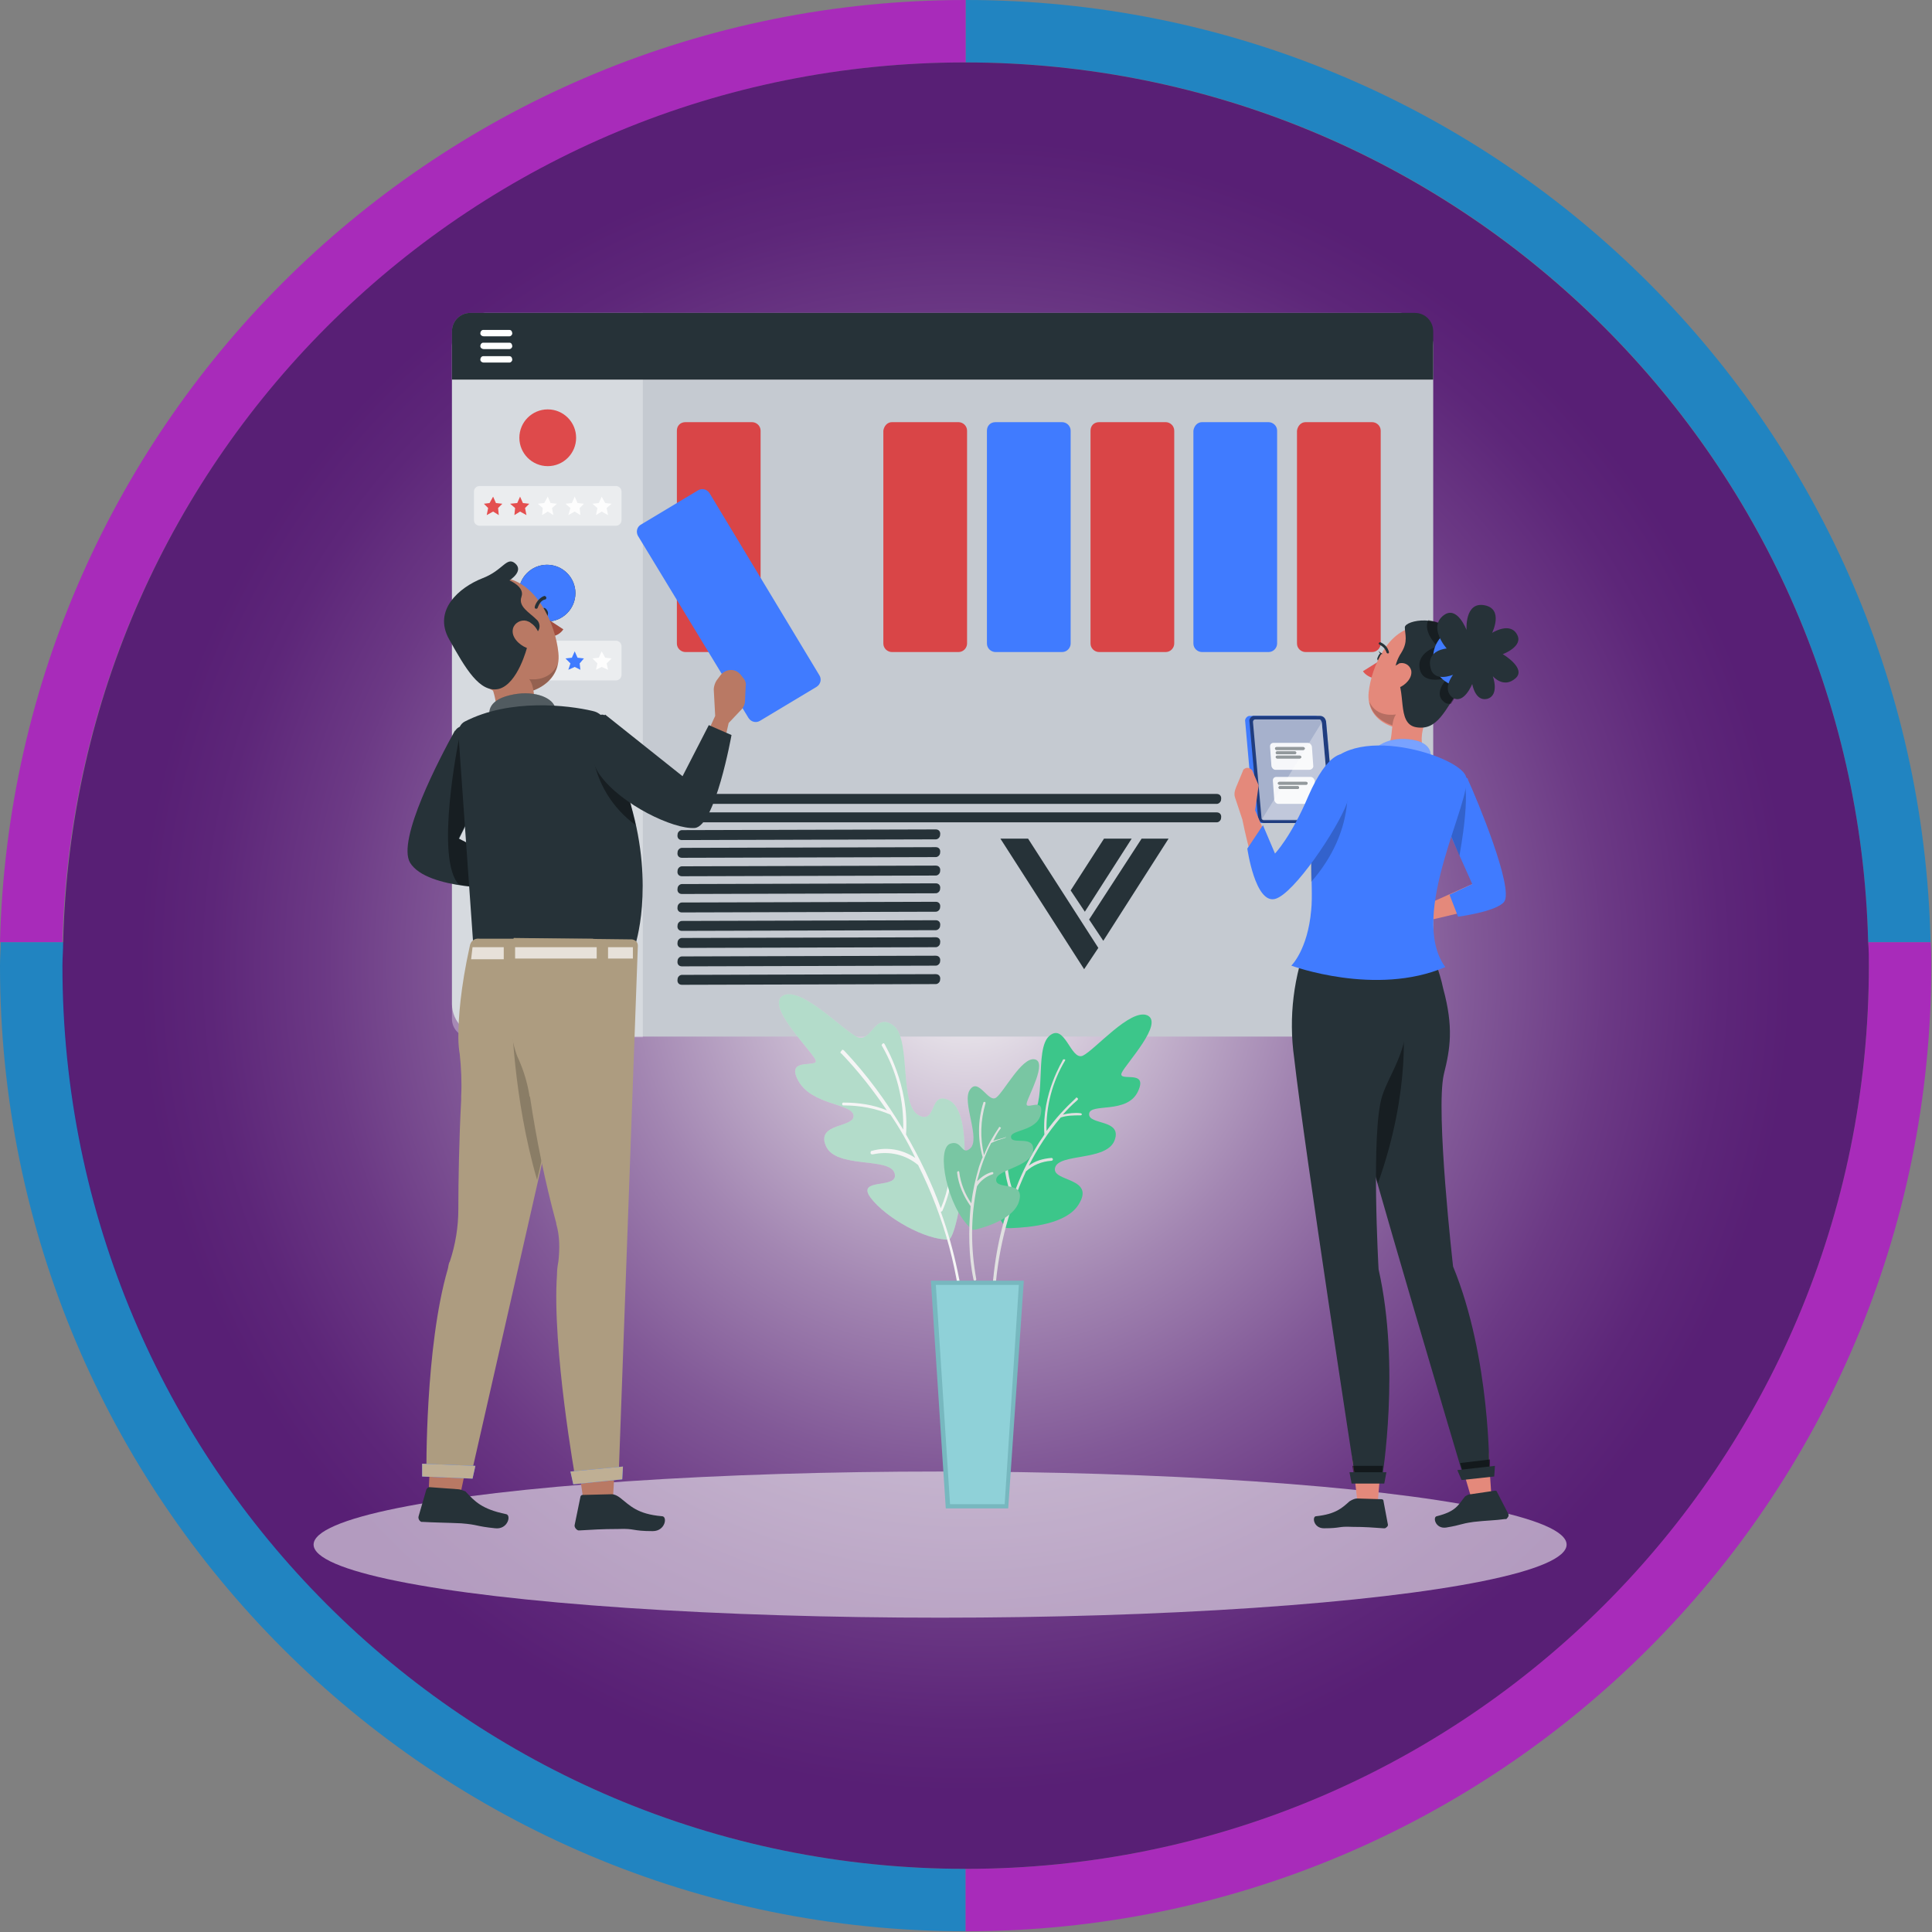 <?xml version="1.0" encoding="utf-8"?>
<!-- Generator: Adobe Illustrator 24.3.0, SVG Export Plug-In . SVG Version: 6.00 Build 0)  -->
<svg version="1.1" xmlns="http://www.w3.org/2000/svg" xmlns:xlink="http://www.w3.org/1999/xlink" x="0px" y="0px"
	 viewBox="0 0 272.3 272.3" style="enable-background:new 0 0 272.3 272.3;" xml:space="preserve">
<rect x="0" y="0" width="272.3" height="272.3" fill="#808080" stroke="none"/>
<style type="text/css">
	.st0{fill:#2184C1;}
	.st1{fill:#A82BBA;}
	.st2{opacity:0.9;fill:url(#SVGID_1_);enable-background:new    ;}
	.st3{opacity:0.58;fill:#F5F5F5;enable-background:new    ;}
	.st4{fill:#C5CAD1;}
	.st5{opacity:0.3;fill:#FFFFFF;enable-background:new    ;}
	.st6{fill:#263238;}
	.st7{fill:#FFFFFF;}
	.st8{opacity:0.7;fill:#E20E0E;enable-background:new    ;}
	.st9{fill:#407BFF;}
	.st10{opacity:0.5;fill:#FFFFFF;enable-background:new    ;}
	.st11{opacity:0.9;fill:#FFFFFF;enable-background:new    ;}
	.st12{fill:#3CC68A;}
	.st13{fill:#E0E0E0;}
	.st14{fill:#E6E6E6;}
	.st15{opacity:0.3;}
	.st16{fill:#F5F5F5;}
	.st17{fill:#79C6A3;}
	.st18{opacity:0.5;enable-background:new    ;}
	.st19{opacity:0.6;fill:#FFFFFF;enable-background:new    ;}
	.st20{opacity:0.5;}
	.st21{fill:#DE5753;}
	.st22{fill:#E4897B;}
	.st23{opacity:0.2;enable-background:new    ;}
	.st24{opacity:0.4;enable-background:new    ;}
	.st25{fill:#A24E3F;}
	.st26{fill:#B97964;}
	.st27{opacity:0.2;fill:#FFFFFF;enable-background:new    ;}
	.st28{fill:#AD9C80;}
	.st29{fill:#BFAF94;}
	.st30{opacity:0.7;}
	.st31{fill:#8FD1D8;}
	.st32{fill:#77B8BF;}
</style>
<g id="Camada_2">
</g>
<g id="Camada_1">
	<g>
		<path class="st0" d="M263.3,132.8h8.8C270.4,59.1,210.2,0,136.1,0v8.8C205.3,8.8,261.6,64,263.3,132.8z"/>
		<path class="st1" d="M136.1,8.8V0C62,0,1.8,59.1,0,132.8h8.8C10.6,64,66.9,8.8,136.1,8.8z"/>
		<path class="st0" d="M8.9,136.1c0-1.1,0-2.2,0.1-3.3H0.1c0,1.1-0.1,2.2-0.1,3.3c0,75.2,60.9,136.1,136.1,136.1v-8.8
			C65.8,263.4,8.9,206.5,8.9,136.1z"/>
		<path class="st1" d="M263.3,132.8c0,1.1,0.1,2.2,0.1,3.3c0,70.3-56.9,127.3-127.3,127.3v8.8c75.2,0,136.1-60.9,136.1-136.1
			c0-1.1,0-2.2-0.1-3.3L263.3,132.8L263.3,132.8z"/>
		
			<radialGradient id="SVGID_1_" cx="136.095" cy="191.77" r="127.277" gradientTransform="matrix(1 0 0 1 0 -55.68)" gradientUnits="userSpaceOnUse">
			<stop  offset="1.784687e-02" style="stop-color:#FFFFFF"/>
			<stop  offset="0.184" style="stop-color:#D4C4DC"/>
			<stop  offset="0.378" style="stop-color:#A686B7"/>
			<stop  offset="0.555" style="stop-color:#82559A"/>
			<stop  offset="0.71" style="stop-color:#693185"/>
			<stop  offset="0.836" style="stop-color:#591C78"/>
			<stop  offset="0.917" style="stop-color:#531473"/>
		</radialGradient>
		<path class="st2" d="M263.3,132.8c-1.7-68.8-58.1-124-127.3-124S10.6,64,8.9,132.8c0,1.1-0.1,2.2-0.1,3.3
			c0,70.3,56.9,127.3,127.3,127.3s127.3-56.9,127.3-127.3C263.4,135,263.4,133.9,263.3,132.8z"/>
	</g>
	<g>
		<ellipse class="st3" cx="132.5" cy="217.7" rx="88.3" ry="10.3"/>
		<g id="freepik--Page--inject-1">
			<path class="st4" d="M68.3,44.1h129.1c2.5,0,4.6,2.1,4.6,4.6v92.8c0,2.5-2.1,4.6-4.6,4.6H68.3c-2.5,0-4.6-2.1-4.6-4.6V48.7
				C63.7,46.2,65.7,44.1,68.3,44.1z"/>
			<path class="st5" d="M90.6,44.1H66.3c-1.5,0-2.6,1.2-2.6,2.6v96.9c0,1.5,1.2,2.6,2.6,2.6h24.3V44.1z"/>
			<path class="st6" d="M199.4,44.1H66.3c-1.5,0-2.6,1.2-2.6,2.6v6.8H202v-6.8C202,45.3,200.9,44.1,199.4,44.1z"/>
			<path class="st7" d="M68.2,47.4c-0.3,0-0.5-0.2-0.5-0.4c0-0.3,0.2-0.5,0.4-0.5h0.1h3.6c0.3,0,0.4,0.3,0.4,0.5
				c0,0.2-0.2,0.4-0.4,0.4H68.2z"/>
			<path class="st7" d="M68.2,49.2c-0.3,0-0.5-0.2-0.5-0.4c0-0.3,0.2-0.5,0.4-0.5h0.1h3.6c0.3,0,0.4,0.3,0.4,0.5
				c0,0.2-0.2,0.4-0.4,0.4H68.2z"/>
			<path class="st7" d="M68.2,51.1c-0.3,0-0.5-0.2-0.5-0.4c0-0.3,0.2-0.5,0.4-0.5h0.1h3.6c0.3,0,0.4,0.3,0.4,0.5
				c0,0.2-0.2,0.4-0.4,0.4H68.2z"/>
			<path class="st8" d="M96.6,59.5h9.4c0.6,0,1.2,0.5,1.2,1.2v30c0,0.6-0.5,1.2-1.2,1.2h-9.4c-0.6,0-1.2-0.5-1.2-1.2v-30
				C95.4,60,95.9,59.5,96.6,59.5z"/>
			<path class="st9" d="M90.4,73.9l8-4.8c0.5-0.3,1.2-0.2,1.6,0.4l15.5,25.7c0.3,0.5,0.2,1.2-0.4,1.6l-8,4.8
				c-0.5,0.3-1.2,0.2-1.6-0.4L89.9,75.5C89.6,74.9,89.8,74.2,90.4,73.9z"/>
			<path class="st8" d="M125.7,59.5h9.4c0.6,0,1.2,0.5,1.2,1.2v30c0,0.6-0.5,1.2-1.2,1.2h-9.4c-0.6,0-1.2-0.5-1.2-1.2v-30
				C124.6,60,125.1,59.5,125.7,59.5z"/>
			<path class="st9" d="M140.3,59.5h9.4c0.6,0,1.2,0.5,1.2,1.2v30c0,0.6-0.5,1.2-1.2,1.2h-9.4c-0.6,0-1.2-0.5-1.2-1.2v-30
				C139.1,60,139.6,59.5,140.3,59.5z"/>
			<path class="st8" d="M154.9,59.5h9.4c0.6,0,1.2,0.5,1.2,1.2v30c0,0.6-0.5,1.2-1.2,1.2h-9.4c-0.6,0-1.2-0.5-1.2-1.2v-30
				C153.7,60,154.2,59.5,154.9,59.5z"/>
			<path class="st9" d="M169.4,59.5h9.4c0.6,0,1.2,0.5,1.2,1.2v30c0,0.6-0.5,1.2-1.2,1.2h-9.4c-0.6,0-1.2-0.5-1.2-1.2v-30
				C168.3,60,168.8,59.5,169.4,59.5z"/>
			<path class="st8" d="M184,59.5h9.4c0.6,0,1.2,0.5,1.2,1.2v30c0,0.6-0.5,1.2-1.2,1.2H184c-0.6,0-1.2-0.5-1.2-1.2v-30
				C182.9,60,183.4,59.5,184,59.5z"/>
			<ellipse class="st8" cx="77.2" cy="61.7" rx="4" ry="4"/>
			<path class="st10" d="M67.6,68.5h19.2c0.4,0,0.8,0.3,0.8,0.8v4c0,0.4-0.3,0.8-0.8,0.8H67.6c-0.4,0-0.8-0.3-0.8-0.8v-4
				C66.8,68.9,67.1,68.5,67.6,68.5z"/>
			<polygon class="st8" points="69.5,72.1 68.6,72.6 68.8,71.6 68.2,71 69,70.9 69.5,70 69.9,70.9 70.8,71 70.2,71.6 70.3,72.6 			
				"/>
			<polygon class="st8" points="73.3,72.1 72.5,72.6 72.6,71.6 71.9,71 72.9,70.9 73.3,70 73.7,70.9 74.6,71 74,71.6 74.2,72.6 			
				"/>
			<polygon class="st11" points="77.2,72.1 76.4,72.6 76.5,71.6 75.8,71 76.7,70.9 77.2,70 77.6,70.9 78.5,71 77.8,71.6 78,72.6 			
				"/>
			<polygon class="st11" points="81,72.1 80.1,72.6 80.4,71.6 79.7,71 80.6,70.9 81,70 81.4,70.9 82.3,71 81.7,71.6 81.8,72.6 			
				"/>
			<polygon class="st11" points="84.8,72.1 84,72.6 84.2,71.6 83.5,71 84.4,70.9 84.8,70 85.3,70.9 86.2,71 85.5,71.6 85.7,72.6 			
				"/>
			<circle class="st6" cx="77.1" cy="83.6" r="4"/>
			<circle class="st9" cx="77.1" cy="83.6" r="4"/>
			<path class="st10" d="M67.6,90.3h19.2c0.4,0,0.8,0.3,0.8,0.8v4c0,0.4-0.3,0.8-0.8,0.8H67.6c-0.4,0-0.8-0.3-0.8-0.8v-4
				C66.8,90.7,67.1,90.3,67.6,90.3z"/>
			<polygon class="st9" points="69.5,94 68.6,94.4 68.8,93.5 68.2,92.8 69,92.7 69.5,91.8 69.9,92.7 70.8,92.8 70.2,93.5 70.3,94.4 
							"/>
			<polygon class="st9" points="73.3,94 72.5,94.4 72.6,93.5 71.9,92.8 72.9,92.7 73.3,91.8 73.7,92.7 74.6,92.8 74,93.5 74.2,94.4 
							"/>
			<polygon class="st11" points="77.2,94 76.4,94.4 76.5,93.5 75.8,92.8 76.7,92.7 77.2,91.8 77.6,92.7 78.5,92.8 77.8,93.5 
				78,94.4 			"/>
			<polygon class="st9" points="81,94 80.1,94.4 80.4,93.5 79.7,92.8 80.6,92.7 81,91.8 81.4,92.7 82.3,92.8 81.7,93.5 81.8,94.4 
							"/>
			<polygon class="st11" points="84.8,94 84,94.4 84.2,93.5 83.5,92.8 84.4,92.7 84.8,91.8 85.3,92.7 86.2,92.8 85.5,93.5 
				85.7,94.4 			"/>
			<circle class="st9" cx="77.1" cy="105.4" r="4"/>
			<circle class="st5" cx="77.1" cy="105.4" r="4"/>
			<path class="st10" d="M67.6,112.1h19.2c0.4,0,0.8,0.3,0.8,0.8v4c0,0.4-0.3,0.8-0.8,0.8H67.6c-0.4,0-0.8-0.3-0.8-0.8v-4
				C66.8,112.5,67.1,112.1,67.6,112.1z"/>
			<polygon class="st9" points="69.5,115.8 68.6,116.2 68.8,115.3 68.2,114.7 69,114.5 69.5,113.7 69.9,114.5 70.8,114.7 
				70.2,115.3 70.3,116.2 			"/>
			<polygon class="st9" points="73.3,115.8 72.5,116.2 72.6,115.3 71.9,114.7 72.9,114.5 73.3,113.7 73.7,114.5 74.6,114.7 
				74,115.3 74.2,116.2 			"/>
			<polygon class="st9" points="77.2,115.8 76.4,116.2 76.5,115.3 75.8,114.7 76.7,114.5 77.2,113.7 77.6,114.5 78.5,114.7 
				77.8,115.3 78,116.2 			"/>
			<polygon class="st9" points="81,115.8 80.1,116.2 80.4,115.3 79.7,114.7 80.6,114.5 81,113.7 81.4,114.5 82.3,114.7 81.7,115.3 
				81.8,116.2 			"/>
			<polygon class="st11" points="84.8,115.8 84,116.2 84.2,115.3 83.5,114.7 84.4,114.5 84.8,113.7 85.3,114.5 86.2,114.7 
				85.5,115.3 85.7,116.2 			"/>
			<circle class="st6" cx="77.2" cy="127.2" r="4"/>
			<circle class="st10" cx="77.2" cy="127.2" r="4"/>
			<path class="st10" d="M67.6,134h19.2c0.4,0,0.8,0.3,0.8,0.8v4c0,0.4-0.3,0.8-0.8,0.8H67.6c-0.4,0-0.8-0.3-0.8-0.8v-4
				C66.8,134.3,67.1,134,67.6,134z"/>
			<polygon class="st9" points="69.5,137.6 68.6,138.1 68.8,137.1 68.2,136.5 69,136.3 69.5,135.5 69.9,136.3 70.8,136.5 
				70.2,137.1 70.3,138.1 			"/>
			<polygon class="st9" points="73.3,137.6 72.5,138.1 72.6,137.1 71.9,136.5 72.9,136.3 73.3,135.5 73.7,136.3 74.6,136.5 
				74,137.1 74.2,138.1 			"/>
			<polygon class="st11" points="77.2,137.6 76.4,138.1 76.5,137.1 75.8,136.5 76.7,136.3 77.2,135.5 77.6,136.3 78.5,136.5 
				77.8,137.1 78,138.1 			"/>
			<polygon class="st9" points="77.2,137.6 76.4,138.1 76.5,137.1 75.8,136.5 76.7,136.3 77.2,135.5 			"/>
			<polygon class="st11" points="81,137.6 80.1,138.1 80.4,137.1 79.7,136.5 80.6,136.3 81,135.5 81.4,136.3 82.3,136.5 81.7,137.1 
				81.8,138.1 			"/>
			<polygon class="st11" points="84.8,137.6 84,138.1 84.2,137.1 83.5,136.5 84.4,136.3 84.8,135.5 85.3,136.3 86.2,136.5 
				85.5,137.1 85.7,138.1 			"/>
		</g>
		<g>
			<path class="st6" d="M96.1,115.9c-0.4,0-0.7-0.3-0.6-0.8c0-0.3,0.3-0.6,0.6-0.6h75.4c0.4,0,0.7,0.3,0.6,0.8
				c0,0.3-0.3,0.6-0.6,0.6H96.1z"/>
			<path class="st6" d="M96.1,118.4c-0.4,0-0.7-0.3-0.6-0.8c0-0.3,0.3-0.6,0.6-0.6l35.8-0.1c0.4,0,0.7,0.3,0.6,0.8
				c0,0.3-0.3,0.6-0.6,0.6L96.1,118.4z"/>
			<path class="st6" d="M96.1,120.9c-0.4,0-0.7-0.3-0.6-0.8c0-0.3,0.3-0.6,0.6-0.6l35.8-0.1c0.4,0,0.7,0.3,0.6,0.8
				c0,0.3-0.3,0.6-0.6,0.6L96.1,120.9z"/>
			<path class="st6" d="M96.1,123.5c-0.4,0-0.7-0.3-0.6-0.8c0-0.3,0.3-0.6,0.6-0.6l35.8-0.1c0.4,0,0.7,0.3,0.6,0.8
				c0,0.3-0.3,0.6-0.6,0.6L96.1,123.5z"/>
			<path class="st6" d="M96.1,128.6c-0.4,0-0.7-0.3-0.6-0.8c0-0.3,0.3-0.6,0.6-0.6l35.8-0.1c0.4,0,0.7,0.3,0.6,0.8
				c0,0.3-0.3,0.6-0.6,0.6L96.1,128.6z"/>
			<path class="st6" d="M96.1,131.2c-0.4,0-0.7-0.3-0.6-0.8c0-0.3,0.3-0.6,0.6-0.6l35.8-0.1c0.4,0,0.7,0.3,0.6,0.8
				c0,0.3-0.3,0.6-0.6,0.6L96.1,131.2z"/>
			<path class="st6" d="M96.1,133.6c-0.4,0-0.7-0.3-0.6-0.8c0-0.3,0.3-0.6,0.6-0.6l35.8-0.1c0.4,0,0.7,0.3,0.6,0.8
				c0,0.3-0.3,0.6-0.6,0.6L96.1,133.6z"/>
			<path class="st6" d="M96.1,136.2c-0.4,0-0.7-0.3-0.6-0.8c0-0.3,0.3-0.6,0.6-0.6l35.8-0.1c0.4,0,0.7,0.3,0.6,0.8
				c0,0.3-0.3,0.6-0.6,0.6L96.1,136.2z"/>
			<path class="st6" d="M96.1,138.8c-0.4,0-0.7-0.3-0.6-0.8c0-0.3,0.3-0.6,0.6-0.6l35.8-0.1c0.4,0,0.7,0.3,0.6,0.8
				c0,0.3-0.3,0.6-0.6,0.6L96.1,138.8z"/>
			<path class="st6" d="M96.1,126c-0.4,0-0.7-0.3-0.6-0.8c0-0.3,0.3-0.6,0.6-0.6l35.8-0.1c0.4,0,0.7,0.3,0.6,0.8
				c0,0.3-0.3,0.6-0.6,0.6L96.1,126z"/>
			<path class="st6" d="M96.1,113.3c-0.4,0-0.7-0.3-0.6-0.8c0-0.3,0.3-0.6,0.6-0.6h75.4c0.4,0,0.7,0.3,0.6,0.8
				c0,0.3-0.3,0.6-0.6,0.6H96.1z"/>
		</g>
		<g>
			<path class="st12" d="M141.5,172.7c0.1,0.1-0.3,0.4,0.9,0.4c2.9-0.1,7.9-0.6,9.6-3.3c2.5-3.9-3.8-3.2-3.3-5.2
				c0.5-2.1,7.3-0.9,8.4-3.9c1.1-3-3.7-2.1-3.6-3.7s5.4,0.1,6.9-3.2c1.5-3.2-2.9-1.2-2.3-2.6c0.6-1.3,6-7,3.6-8.1
				c-2.4-1-7.4,4.9-9.1,5.7c-1.7,0.7-2.5-4.7-4.7-2.8c-2.2,1.9-0.2,10.1-2.8,11.4c-1.9,0.9-1-2.1-3.5-1.9
				C138.3,156,138,167.7,141.5,172.7z"/>
			<path class="st13" d="M152.3,156.9c-0.8-0.1-1.7,0-2.5,0.2c0.6-0.7,1.3-1.4,2-2c0.1-0.1,0.2-0.2,0.1-0.3l0,0
				c-0.1-0.1-0.2-0.2-0.3,0c-1.5,1.4-2.9,2.9-4.1,4.6c-0.1-3.4,0.8-6.9,2.6-9.9c0.1-0.1,0-0.2-0.1-0.2s-0.2,0-0.2,0.1l0,0
				c0,0.1-3,4.7-2.6,10.5c-0.3,0.5-0.7,1-1.1,1.7c-1.3,2.1-2.4,4.4-3.2,6.7c-0.8-2.1-1.1-4.4-0.9-6.6c0-0.1-0.1-0.2-0.2-0.2l0,0
				c-0.1,0-0.2,0.1-0.2,0.2l0,0c-0.3,2.4,0.2,4.8,1,7c-1.7,4.6-2.6,9.4-2.8,14.3c0,0.2,0.1,0.2,0.2,0.2l0,0l0,0
				c0.2,0,0.2-0.1,0.2-0.2c0.3-6.2,1.8-12.3,4.4-17.9c1-0.9,2.2-1.4,3.6-1.5c0.1,0,0.2-0.1,0.2-0.2c0-0.1-0.1-0.2-0.2-0.2l0,0
				c-1.2,0.1-2.3,0.4-3.2,1.1c1.2-2.4,2.7-4.7,4.5-6.8c0.9-0.3,1.9-0.3,2.8-0.3c0.1,0,0.2-0.1,0.2-0.2
				C152.4,157,152.4,156.9,152.3,156.9z"/>
			<path class="st14" d="M133.7,174.7c-3.2,0.1-8.8-3-11-5.9c-2.1-2.9,4-1.1,3.4-3.4c-0.6-2.4-8.3-0.6-9.7-3.9
				c-1.4-3.3,4.1-2.5,3.9-4.3c-0.2-1.7-5.9-1.4-7.8-4.9c-1.9-3.5,3.2-1.6,2.4-3c-0.8-1.5-7.1-7.7-4.5-9c2.6-1.3,8.6,5.1,10.5,5.9
				c2,0.7,2.4-3.7,5.1-1.6c2.5,2.1,0.6,11.5,3.7,12.7c2.3,0.9,1.3-3.4,3.9-2.3C138.1,156.7,135,174.7,133.7,174.7z"/>
			<g class="st15">
				<path class="st12" d="M133.7,174.7c-3.2,0.1-8.8-3-11-5.9c-2.1-2.9,4-1.1,3.4-3.4c-0.6-2.4-8.3-0.6-9.7-3.9
					c-1.4-3.3,4.1-2.5,3.9-4.3c-0.2-1.7-5.9-1.4-7.8-4.9c-1.9-3.5,3.2-1.6,2.4-3c-0.8-1.5-7.1-7.7-4.5-9c2.6-1.3,8.6,5.1,10.5,5.9
					c2,0.7,2.4-3.7,5.1-1.6c2.5,2.1,0.6,11.5,3.7,12.7c2.3,0.9,1.3-3.4,3.9-2.3C138.1,156.7,135,174.7,133.7,174.7z"/>
			</g>
			<path class="st16" d="M132.6,170.8c0.1,0,0.1-0.1,0.2-0.1c1.2-2.7,1.7-5.7,1.5-8.7c0-0.2-0.2-0.2-0.2-0.2c-0.2,0-0.2,0.2-0.2,0.2
				c0.3,2.8-0.2,5.7-1.3,8.3c-1.3-3.6-3-7.1-4.9-10.4c0.5-7-3-12.6-3-12.7c-0.1-0.2-0.2-0.2-0.3-0.1c-0.1,0.1-0.2,0.2-0.1,0.3l0,0
				c2.1,3.6,3.1,7.7,3,11.8c-2.4-4-5.1-7.7-8.3-11.1c-0.2-0.2-0.3-0.2-0.4,0l0,0c-0.2,0.2-0.2,0.3,0,0.4l0,0c2.4,2.5,4.5,5.2,6.4,8
				c-1.9-0.8-4-1.1-6.1-1.1c-0.2,0-0.2,0.1-0.2,0.2l0,0c0,0.2,0.1,0.2,0.2,0.2l0,0c2.3,0,4.5,0.4,6.6,1.3c1.3,1.9,2.5,4,3.5,6.1
				c-1.8-1.2-4-1.6-6.1-1c-0.2,0-0.2,0.2-0.2,0.3c0,0.2,0.2,0.2,0.3,0.2l0,0c2.3-0.5,4.6,0,6.4,1.5c3.7,7.4,5.9,15.5,6.3,23.7
				c0,0.2,0.2,0.3,0.3,0.3l0,0c0.2,0,0.3-0.2,0.3-0.3C135.7,182,134.6,176.3,132.6,170.8z"/>
			<path class="st17" d="M136.8,173.1c0.1,0.1-0.2,0.3,0.7,0.2c2-0.5,5.4-1.7,6.1-3.9c1-3.1-3.2-1.6-3.2-3.1s4.9-1.8,5.2-4.1
				c0.3-2.3-3-0.8-3.1-1.9c-0.2-1.1,3.7-0.8,4.2-3.3s-2.2-0.4-2-1.5c0.2-1,3-5.9,1.1-6.2c-1.8-0.3-4.3,4.6-5.4,5.4
				c-1.1,0.8-2.5-2.9-3.7-1.1c-1.2,1.7,1.6,7,0,8.3c-1.2,1-1.1-1.3-2.8-0.7C131.9,162,133.5,170.1,136.8,173.1z"/>
			<path class="st13" d="M141.7,160.3c-0.6,0.2-1.2,0.3-1.7,0.5c0.3-0.6,0.6-1.2,1-1.7c0.1-0.1,0.1-0.2,0-0.2
				c-0.1-0.1-0.2-0.1-0.2,0c-0.8,1.2-1.6,2.5-2.1,3.9c-0.6-2.4-0.5-4.9,0.2-7.3c0-0.1,0-0.2-0.1-0.2l0,0c-0.1,0-0.2,0-0.2,0.1
				c-0.8,2.5-0.8,5.2-0.1,7.7c-0.2,0.4-0.3,0.8-0.5,1.3c-0.5,1.7-0.9,3.4-1.1,5.2c-0.9-1.3-1.5-2.8-1.7-4.4c0-0.1-0.1-0.2-0.2-0.1
				c-0.1,0-0.1,0.1-0.1,0.2c0.2,1.7,0.9,3.3,1.9,4.7c-0.3,3.4-0.3,7,0.4,10.3c0,0.1,0.1,0.2,0.2,0.2l0,0c0.1,0,0.2-0.1,0.2-0.2
				c-0.8-4.4-0.8-8.8,0.1-13.1c0.5-0.8,1.3-1.4,2.2-1.7c0.1,0,0.1-0.1,0.1-0.2c0-0.1-0.1-0.1-0.2-0.1c-0.8,0.2-1.5,0.7-2.1,1.3
				c0.5-1.9,1.1-3.7,2-5.4c0.6-0.3,1.2-0.5,1.9-0.7c0.1,0,0.1-0.1,0.1-0.2l0,0C141.8,160.3,141.8,160.3,141.7,160.3
				C141.7,160.3,141.7,160.3,141.7,160.3z"/>
		</g>
		<g id="freepik--character-2--inject-1">
			<path class="st9" d="M186.7,116h-9.1c-0.5,0-0.8-0.3-0.9-0.8l-1.2-13.5c-0.1-0.4,0.3-0.8,0.6-0.8h0.1h9.1c0.5,0,0.8,0.3,0.9,0.8
				l1.2,13.5C187.5,115.6,187.1,116,186.7,116C186.8,116,186.8,116,186.7,116z"/>
			<path class="st9" d="M187.3,116h-9.1c-0.5,0-0.8-0.3-0.9-0.8l-1.2-13.5c-0.1-0.4,0.3-0.8,0.6-0.8h0.1h9.2c0.5,0,0.8,0.3,0.9,0.8
				l1.2,13.5c0.1,0.4-0.3,0.8-0.6,0.8C187.3,116,187.3,116,187.3,116z"/>
			<path class="st18" d="M187.3,116h-9.1c-0.5,0-0.8-0.3-0.9-0.8l-1.2-13.5c-0.1-0.4,0.3-0.8,0.6-0.8h0.1h9.2c0.5,0,0.8,0.3,0.9,0.8
				l1.2,13.5c0.1,0.4-0.3,0.8-0.6,0.8C187.3,116,187.3,116,187.3,116z"/>
			<path class="st19" d="M186,101.4h-9.1c-0.2,0-0.3,0.2-0.3,0.3c0,0,0,0,0,0.1l1.2,13.5c0,0.2,0.2,0.3,0.3,0.3h9.1
				c0.2,0,0.3-0.2,0.3-0.3l0,0l-1.2-13.5C186.2,101.5,186.1,101.4,186,101.4z"/>
			<path class="st5" d="M187.5,115.2l-1.2-13.4l-8.4,13.6c0.1,0.1,0.2,0.1,0.2,0.1h9.1C187.3,115.5,187.5,115.4,187.5,115.2
				L187.5,115.2z"/>
			<path class="st11" d="M184.5,108.5h-4.7c-0.3,0-0.5-0.2-0.6-0.5l-0.2-2.8c0-0.3,0.2-0.5,0.5-0.5c0,0,0,0,0.1,0h4.7
				c0.3,0,0.5,0.2,0.6,0.5l0.2,2.8C185.1,108.2,184.9,108.5,184.5,108.5C184.6,108.5,184.6,108.5,184.5,108.5z"/>
			<path class="st11" d="M184.9,113.3h-4.7c-0.3,0-0.5-0.2-0.6-0.5l-0.2-2.8c0-0.3,0.2-0.5,0.5-0.5c0,0,0,0,0.1,0h4.7
				c0.3,0,0.5,0.2,0.6,0.5l0.2,2.8C185.5,113,185.3,113.3,184.9,113.3C185,113.3,185,113.3,184.9,113.3z"/>
			<path class="st6" d="M179.9,105.7c-0.1,0-0.2-0.1-0.2-0.2c0-0.1,0.1-0.2,0.2-0.2l0,0h3.8c0.1,0,0.2,0.1,0.2,0.2
				c0,0.1-0.1,0.2-0.2,0.2l0,0H179.9z"/>
			<path class="st6" d="M180,106.9c-0.1,0-0.2-0.1-0.2-0.2c0-0.1,0.1-0.2,0.2-0.2l0,0h3.2c0.1,0,0.2,0.1,0.2,0.2
				c0,0.1-0.1,0.2-0.2,0.2l0,0H180z"/>
			<path class="st6" d="M180,106.3c-0.1,0-0.2-0.1-0.2-0.2c0-0.1,0.1-0.2,0.2-0.2l0,0h2.5c0.1,0,0.2,0.1,0.2,0.2
				c0,0.1-0.1,0.2-0.2,0.2l0,0H180z"/>
			<g class="st20">
				<path class="st7" d="M179.9,105.7c-0.1,0-0.2-0.1-0.2-0.2c0-0.1,0.1-0.2,0.2-0.2l0,0h3.8c0.1,0,0.2,0.1,0.2,0.2
					c0,0.1-0.1,0.2-0.2,0.2l0,0H179.9z"/>
				<path class="st7" d="M180,106.9c-0.1,0-0.2-0.1-0.2-0.2c0-0.1,0.1-0.2,0.2-0.2l0,0h3.2c0.1,0,0.2,0.1,0.2,0.2
					c0,0.1-0.1,0.2-0.2,0.2l0,0H180z"/>
				<path class="st7" d="M180,106.3c-0.1,0-0.2-0.1-0.2-0.2c0-0.1,0.1-0.2,0.2-0.2l0,0h2.5c0.1,0,0.2,0.1,0.2,0.2
					c0,0.1-0.1,0.2-0.2,0.2l0,0H180z"/>
			</g>
			<path class="st6" d="M180.3,110.6c-0.1,0-0.2-0.1-0.2-0.2c0-0.1,0.1-0.2,0.2-0.2l0,0h3.8c0.1,0,0.2,0.1,0.2,0.2
				c0,0.1-0.1,0.2-0.2,0.2l0,0H180.3z"/>
			<path class="st6" d="M180.4,111.2c-0.1,0-0.2-0.1-0.2-0.2s0.1-0.2,0.2-0.2l0,0h2.5c0.1,0,0.2,0.1,0.2,0.2c0,0.1-0.1,0.2-0.2,0.2
				l0,0H180.4z"/>
			<g class="st20">
				<path class="st7" d="M180.3,110.6c-0.1,0-0.2-0.1-0.2-0.2c0-0.1,0.1-0.2,0.2-0.2l0,0h3.8c0.1,0,0.2,0.1,0.2,0.2
					c0,0.1-0.1,0.2-0.2,0.2l0,0H180.3z"/>
				<path class="st7" d="M180.4,111.2c-0.1,0-0.2-0.1-0.2-0.2s0.1-0.2,0.2-0.2l0,0h2.5c0.1,0,0.2,0.1,0.2,0.2c0,0.1-0.1,0.2-0.2,0.2
					l0,0H180.4z"/>
			</g>
			<path class="st6" d="M194.9,92.7c0.1-0.3,0-0.6-0.2-0.6c-0.2-0.1-0.4,0.2-0.5,0.5c-0.2,0.3,0,0.6,0.2,0.6
				C194.5,93.2,194.8,93,194.9,92.7z"/>
			<path class="st21" d="M194.5,93.1l-2.4,1.5c0.3,0.5,1,0.9,1.6,1L194.5,93.1z"/>
			<path class="st22" d="M205.2,96c-1.6,3.7-2.1,5.2-4.7,6.5c-3.6,1-8-0.8-7.6-4.9c0.4-3.7,2.8-9,7-9.3c3-0.2,5.5,2.2,5.7,5.2
				C205.7,94.4,205.6,95.2,205.2,96L205.2,96z"/>
			<path class="st6" d="M195.6,92.1c-0.1,0-0.2-0.1-0.2-0.2c-0.2-0.5-0.5-0.8-0.9-1c-0.1,0-0.2-0.2-0.2-0.2c0-0.1,0.2-0.2,0.2-0.2
				c0.5,0.2,1,0.6,1.2,1.2C195.8,91.9,195.8,92.1,195.6,92.1L195.6,92.1C195.7,92.1,195.6,92.1,195.6,92.1z"/>
			<path class="st23" d="M196.7,100.7c0,0-2.7,0.5-3.7-1.8c0.3,1.9,1.9,3,3.8,3.5l0.6-0.5l-0.3-1L196.7,100.7z"/>
			<path class="st22" d="M201.6,106.8c0,0-2.3-1.1-0.6-5.5c0,0-1.9-1.8-3.7-1c-1.9,0.8-0.3,4.8-2.5,5.4
				C194.6,105.7,195.8,107.4,201.6,106.8z"/>
			<path class="st6" d="M194.8,92.1c-0.2-0.1-0.4-0.2-0.5-0.4c0.1,0.3,0.2,0.5,0.5,0.5L194.8,92.1z"/>
			<path class="st9" d="M193.5,105.9c0,0,1.4-2.1,5.1-1.7c3.7,0.4,3,2.7,3,2.7L193.5,105.9z"/>
			<path class="st5" d="M193.5,105.9c0,0,1.4-2.1,5.1-1.7c3.7,0.4,3,2.7,3,2.7L193.5,105.9z"/>
			<path class="st6" d="M196.5,95c0.1-1.1,0.4-2.1,1-3c1-1.6,0.5-2.6,0.5-3.6c0.1-1,5.2-2,7.1,1.4c0,0,3.5,3,1,6.7
				c-2.5,3.7-3.5,6.5-6.5,6C196.7,102,198.4,97.1,196.5,95z"/>
			<path class="st24" d="M205.2,89.8c-0.8-1.4-2.3-2.2-3.9-2.4c-0.8,1.7,1.3,3.7,1.3,3.7s-3,0.8-2.5,3.2s4,1.2,4,1.2
				s-2.2,2.1-0.6,3.4c0.3,0.3,0.6,0.3,1,0.3c0.5-0.8,1.1-1.7,1.7-2.7C208.7,92.8,205.2,89.8,205.2,89.8z"/>
			<path class="st9" d="M205.2,89.8c-0.2-0.3-0.5-0.7-0.8-1c-1.5,0.8-2.4,2.2-2.4,3.8c0,3.5,3.2,4.2,3.9,4.3l0.2-0.3
				C208.7,92.8,205.2,89.8,205.2,89.8z"/>
			<path class="st22" d="M196.7,93.8c-0.7,0.5-1.1,1.2-1.2,2c-0.2,1,0.8,1.5,1.7,1.1c0.8-0.3,1.9-1.3,1.7-2.4c-0.2-0.8-1-1.2-1.7-1
				C197.1,93.6,196.9,93.7,196.7,93.8z"/>
			<path class="st6" d="M203.9,91.4c0,0-2.7-3-0.4-4.7c1.9-1.4,3.2,2.1,3.2,2.1s-0.3-4,2.5-3.5c2.8,0.5,1.1,3.9,1.1,3.9
				s2.5-1.6,3.5,0.2c1,1.7-2,2.8-2,2.8s3.4,2,1.8,3.4c-1.7,1.5-3.2-0.3-3.2-0.3s1,2.7-0.8,3.2c-1.7,0.4-2.1-2.1-2.1-2.1
				s-1.2,3-2.8,1.9c-1.5-1.2,0.1-3.2,0.1-3.2s-2.8,1.2-3.2-1.1C201.1,91.6,203.9,91.4,203.9,91.4z"/>
			<path class="st22" d="M208.6,115.5c0,0,5,10.7,2.5,11.6c-2.4,1-9.7,2.6-9.7,2.6l-3.5,1.2l-2.1-1.3l0.5-3.4l5.2,1.1l6.2-2.8
				l-2.9-6.5L208.6,115.5z"/>
			<path class="st9" d="M206.3,109.7c0.2-0.2,0.3-0.2,0.5,0c0.1,0,0.1,0.1,0.1,0.2c1.2,2.6,6.5,15.3,5.1,17.2
				c-1.1,1.4-6.5,2.1-6.5,2.1l-1.2-3.1l3.2-1.5l-3.7-8.3C203.8,116.1,203.3,113,206.3,109.7z"/>
			<path class="st23" d="M203.8,116.1l1.9,4.5c1.7-9.6,0.5-10.9,0.5-10.9C203.3,113,203.8,116.1,203.8,116.1z"/>
			<polygon class="st22" points="204.5,201.4 207.3,210.9 210.2,210.8 209.5,200.4 			"/>
			<path class="st6" d="M189.8,130.7c0,0-3.4,7-0.2,19.8c3.3,12.8,16.6,57.4,16.6,57.4l3.7-0.5c0,0,0.2-16-5.1-28.9
				c0,0-2.5-21.9-1.3-27.1c0.9-3.6,1.4-6.6-0.1-12.1c-0.5-2.4-1.4-4.6-2.4-6.8c-1-1.9-0.7-2.7-0.7-2.7L189.8,130.7z"/>
			<path class="st18" d="M206.3,207.9l3.7-0.5c0,0,0-0.6,0-1.7l-4.2,0.5L206.3,207.9z"/>
			<path class="st24" d="M194.2,166.8c4.8-13.4,3.5-23.1,3.5-23.1l-3-0.4l-2.4,4.2l-1.7,6.8C191.6,157.7,192.9,162.1,194.2,166.8z"
				/>
			<path class="st6" d="M207.3,210.6l3.4-0.5c0.2,0,0.3,0.1,0.3,0.2l1.6,3.1c0.1,0.3-0.1,0.5-0.3,0.7l0,0c0,0-0.1,0-0.2,0
				c-1.4,0.2-2.7,0.2-4.4,0.4c-2.1,0.3-1.5,0.4-3.9,0.8c-1.5,0.2-1.9-1.5-1.3-1.6c2.8-0.7,3-1.6,4-2.8
				C206.7,210.8,206.9,210.6,207.3,210.6z"/>
			<polygon class="st6" points="205.4,207.2 210.7,206.6 210.6,208.1 206,208.6 			"/>
			<polygon class="st22" points="190.2,202 191.3,211.5 194.2,211.5 195,202.2 			"/>
			<path class="st6" d="M185.2,129.6c-0.2,0.8-0.3,1.7-0.7,2.5c-2.2,5.4-2.9,11.3-2.1,17c1.5,13.2,8.6,59.2,8.6,59.2h3.8
				c0,0,2.6-15.7-0.5-29.4c0,0-1.1-19.4,0.5-24.4c1.1-3.5,4.3-6.9,3.5-14.3c-0.8-7.4-2.8-10-2.8-10L185.2,129.6z"/>
			<path class="st18" d="M190.6,206.6l0.3,1.7h3.8c0,0,0.1-0.6,0.2-1.7H190.6z"/>
			<path class="st6" d="M191.3,211.2l3.4,0.1c0.2,0,0.3,0.1,0.3,0.3l0.6,3.2c0.1,0.3-0.2,0.5-0.4,0.6H195c-1.4-0.1-2.6-0.2-4.4-0.2
				c-2.1-0.1-1.5,0.2-4,0.2c-1.5,0-1.7-1.7-1.1-1.7c2.8-0.3,3.7-1.2,4.7-2.1C190.7,211.3,191,211.2,191.3,211.2z"/>
			<polygon class="st6" points="190.2,207.5 195.4,207.5 195.1,209.1 190.5,209.1 			"/>
			<path class="st9" d="M203.7,136.3c-5.4-7.4,4-23.8,2.9-26.9c-1.1-3.1-18.1-8.2-20.4,0.5c-2.2,8.7-1,14.6-1.4,18.4
				c-0.5,5.6-2.8,7.8-2.8,7.8S193.9,140.5,203.7,136.3z"/>
			<path class="st23" d="M185,116.6c-0.2,2.5-0.3,5.1-0.2,7.7c6.4-7.3,5-14.3,5-14.3l-0.5,0.3l-2.3,1.9
				C187,112.3,186.1,114.2,185,116.6z"/>
			<path class="st22" d="M175.1,115.5c0,0,1.8,9.3,3.8,10.9c2,1.6,9-9.9,9-9.9l-3.4-2.1l-4.8,6.4l-2.8-6.6l0.5-3.5l-0.9-2.1
				c-0.2-0.3-0.7-0.5-1-0.3c-0.2,0.1-0.3,0.2-0.3,0.3l-1,2.4c-0.2,0.5-0.3,1-0.1,1.5L175.1,115.5z"/>
			<path class="st9" d="M179.7,120.3l-1.7-4l-2.2,3.3c0,0,1.1,7.8,3.9,7.1c2.7-0.7,8.8-9.9,10.1-13.4c1.3-3.5-0.5-7-0.5-7
				s-2.1-0.5-4.9,5.9C182,117.9,179.7,120.3,179.7,120.3z"/>
		</g>
		<g id="freepik--character-1--inject-1">
			<path class="st6" d="M66,102.6c-0.5-0.4-1.3-0.3-1.7,0.2c-0.1,0.1-0.1,0.2-0.2,0.2c-2.1,3.8-8.2,15.4-6.3,18.6
				c2.4,3.9,13.5,3.6,13.5,3.6l0.5-3.3l-7.1-3.7c0,0,2.2-4.4,2.9-5.9C68.6,110,70.1,106.1,66,102.6z"/>
			<path class="st24" d="M64.6,118.2c0,0,2.2-4.4,2.9-5.9c0.8-1.7,1.7-4.1,0.7-6.8l-1.8-1.9l-1.7,0.5c0,0-3.5,17,0,20.6
				c1.2,0.2,2.4,0.3,3.4,0.3c1.2-0.7,2.1-2.3,2.8-3.7L64.6,118.2z"/>
			<path class="st6" d="M76.4,86.5c-0.1-0.3,0-0.7,0.2-0.8c0.2-0.1,0.5,0.2,0.6,0.5c0.1,0.3,0,0.7-0.2,0.8
				C76.8,87.1,76.5,86.8,76.4,86.5z"/>
			<path class="st25" d="M76.8,87l2.6,1.7c-0.4,0.6-1.1,1-1.8,1L76.8,87z"/>
			<path class="st26" d="M64.6,90.2c1.8,4.2,2.4,6,5.4,7.4c4.1,1,9.2-1,8.7-5.6c-0.4-4.1-3.2-10.3-8.1-10.6
				c-3.4-0.2-6.4,2.5-6.5,5.9C64,88.4,64.2,89.4,64.6,90.2z"/>
			<path class="st6" d="M75.6,85.8c0.1,0,0.2-0.1,0.2-0.2c0.2-0.5,0.5-1,1-1.1c0.2,0,0.2-0.2,0.2-0.3c-0.1-0.2-0.2-0.2-0.3-0.2
				c-0.6,0.2-1.1,0.8-1.3,1.4C75.3,85.7,75.4,85.8,75.6,85.8L75.6,85.8C75.5,85.8,75.5,85.8,75.6,85.8z"/>
			<path class="st23" d="M74.4,95.7c0,0,3,0.6,4.2-2.1c-0.4,2.1-2.2,3.5-4.3,4l-0.8-0.5L74,96L74.4,95.7z"/>
			<path class="st26" d="M68.4,103.5c0,0,2.9-1.5,0.8-7c0,0,2.4-2.4,4.7-1.3c2.4,1,0.4,6.1,3.2,6.9C77.3,102,75.8,104.1,68.4,103.5z
				"/>
			<path class="st6" d="M69,100.7c0,0-0.5-1.9,2.8-2.7c3.2-0.8,5.9,0.2,6.4,1.6C78.6,101,69,100.7,69,100.7z"/>
			<path class="st27" d="M69,100.7c0,0-0.5-1.9,2.8-2.7c3.2-0.8,5.9,0.2,6.4,1.6C78.6,101,69,100.7,69,100.7z"/>
			<path class="st6" d="M75.6,89.2c0.5-0.4,0.6-1.1,0.2-1.7c-0.1-0.1-0.2-0.2-0.2-0.2c-1-1-2.6-1.8-2.1-3.2s-1.7-2.3-1.7-2.3
				s2.1-1.3,0.8-2.4c-1.2-1-1.7,1-4.6,2.1c-3.3,1.3-7,4.5-4.7,8.6c2.3,4.1,4.3,7.6,7,7c2.7-0.7,4-5.9,4-5.9L75.6,89.2z"/>
			<path class="st26" d="M74.8,87.8c0.8,0.5,1.2,1.4,1.4,2.3c0.2,1.2-1,1.7-2,1.2c-1-0.4-2.2-1.5-1.9-2.7c0.2-0.8,1.1-1.3,1.9-1.1
				C74.4,87.6,74.6,87.6,74.8,87.8z"/>
			<polygon class="st26" points="81.2,204.3 82.2,211.3 86.4,211.1 86.8,203.9 			"/>
			<path class="st6" d="M86.2,210.6l-4.1,0.1c-0.2,0-0.3,0.2-0.3,0.3l-0.8,3.9c-0.1,0.3,0.2,0.7,0.5,0.8l0,0c0.1,0,0.1,0,0.2,0
				c1.7-0.1,3.2-0.2,5.4-0.2c2.5-0.1,1.9,0.3,4.9,0.3c1.8,0,2.1-2.1,1.3-2.1c-3.5-0.3-4.5-1.5-5.9-2.6
				C87,210.8,86.6,210.6,86.2,210.6z"/>
			<polygon class="st26" points="60.7,204.3 60.4,210.5 64.8,211 66.3,203.9 			"/>
			<path class="st6" d="M64.6,209.9l-4.1-0.3c-0.2,0-0.3,0.2-0.4,0.3l-1.1,3.8c-0.1,0.3,0.1,0.7,0.4,0.8c0.1,0,0.1,0,0.2,0
				c1.7,0.1,3.2,0.1,5.4,0.2c2.5,0.2,1.9,0.4,4.8,0.7c1.8,0.2,2.3-1.9,1.5-2c-3.4-0.7-4.4-1.8-5.7-3.2
				C65.3,210.1,64.9,209.9,64.6,209.9z"/>
			<polygon class="st26" points="70.7,122.1 73.3,122.7 77.7,121.6 78.4,123.4 78.9,126.1 75.5,126.7 72.6,125 69,125 			"/>
			<path class="st6" d="M64.6,103.3l2.1,29.8l22.8,0.2c0,0,2.8-8.2-0.6-19.9l-3.4-11.3c-0.3-1-1-1.7-2-1.9c-3.4-0.8-11.6-1.8-18,1.5
				C64.9,102,64.6,102.7,64.6,103.3z"/>
			<path class="st28" d="M66.2,133.4c-1.3,5.9-1.6,10.1-1.6,12.8c0,1,0.1,1.8,0.2,2.4c0.2,1.9,0.3,3.9,0.2,5.9v0.5
				c-0.3,5.7-0.4,11.5-0.4,15.3v0.1c0,2.5-0.4,5-1.2,7.4c-0.2,0.3-0.2,0.8-0.3,1.1c-3.2,11-3,28.7-3,28.7l6.3,0.3l17.2-75.6h-16
				C66.8,132.2,66.3,132.7,66.2,133.4z"/>
			<path class="st23" d="M75.5,144.8l-2.1-0.5l-1.3-1.6c0,0,0.2,12,3.6,23.6l3.4-14.9L75.5,144.8z"/>
			<polygon class="st9" points="59.5,206.3 59.5,208.1 66.6,208.4 67,206.6 			"/>
			<polygon class="st29" points="59.5,206.3 59.5,208.1 66.6,208.4 67,206.6 			"/>
			<path class="st28" d="M72.4,132.2c-1.5,8.8-0.5,13.7,0.4,16.4c0.1,0.3,0.2,0.5,0.3,0.7c0.7,1.6,1.2,3.2,1.5,5
				c0,0.1,0,0.2,0.1,0.3c0.9,6,2.1,11.9,3.7,17.8v0.1c0.5,1.7,0.5,3.5,0.3,5.3c-0.1,0.5-0.2,1.2-0.2,1.9
				c-0.7,10.2,2.6,28.7,2.6,28.7l6.1-0.5l2.7-74.6c0-0.5-0.3-0.8-0.8-0.9l0,0L72.4,132.2z"/>
			<polygon class="st9" points="80.4,207.4 80.8,209.2 87.7,208.5 87.8,206.7 			"/>
			<polygon class="st29" points="80.4,207.4 80.8,209.2 87.7,208.5 87.8,206.7 			"/>
			<g class="st30">
				<rect x="72.6" y="133.5" class="st7" width="11.5" height="1.6"/>
				<polygon class="st7" points="71,133.5 66.6,133.5 66.4,135.2 71,135.2 				"/>
				<rect x="85.7" y="133.5" class="st7" width="3.5" height="1.6"/>
			</g>
			<path class="st24" d="M88.9,113.3l-1.8-6.1l-1.2-1.7l-1.6-1.2l-0.8,1.9c0.6,4.1,2.8,7.7,6.1,10.1
				C89.4,115.4,89.1,114.4,88.9,113.3z"/>
			<path class="st26" d="M99.7,103.3l1.1-2.4l-0.2-3.7c0-0.5,0.2-1,0.4-1.3l0.6-0.8c0.7-0.8,1.9-0.9,2.6-0.2
				c0.1,0.1,0.2,0.2,0.2,0.2l0.3,0.4c0.3,0.3,0.5,0.8,0.4,1.2l-0.1,2.1c0,0.4-0.2,0.9-0.5,1.2l-1.8,1.9l-0.8,3.5L99.7,103.3z"/>
			<path class="st6" d="M85.4,100.8l10.8,8.6l3.7-7.2l3.2,1.4c0,0-2.3,12.9-5.2,13.1c-3,0.2-10.3-3.3-13.3-7.4
				c-2.2-3-1.2-6.5-0.5-8.1c0.2-0.4,0.7-0.6,1.1-0.4C85.3,100.7,85.3,100.7,85.4,100.8z"/>
		</g>
		<g>
			<polygon class="st6" points="154.8,133.6 152.8,136.6 141,118.2 144.9,118.2 			"/>
			<polygon class="st6" points="164.7,118.2 155.5,132.6 153.5,129.6 160.9,118.2 			"/>
			<polygon class="st6" points="159.5,118.2 152.9,128.5 150.9,125.5 155.6,118.2 			"/>
		</g>
	</g>
	<g>
		<polygon class="st31" points="133.6,212.3 131.5,180.8 143.9,180.8 141.8,212.3 		"/>
		<path class="st32" d="M143.6,181.1l-2,30.9h-7.7l-2-30.9H143.6 M144.3,180.5h-13.1l2.1,32.1h8.8L144.3,180.5L144.3,180.5z"/>
	</g>
</g>
</svg>
